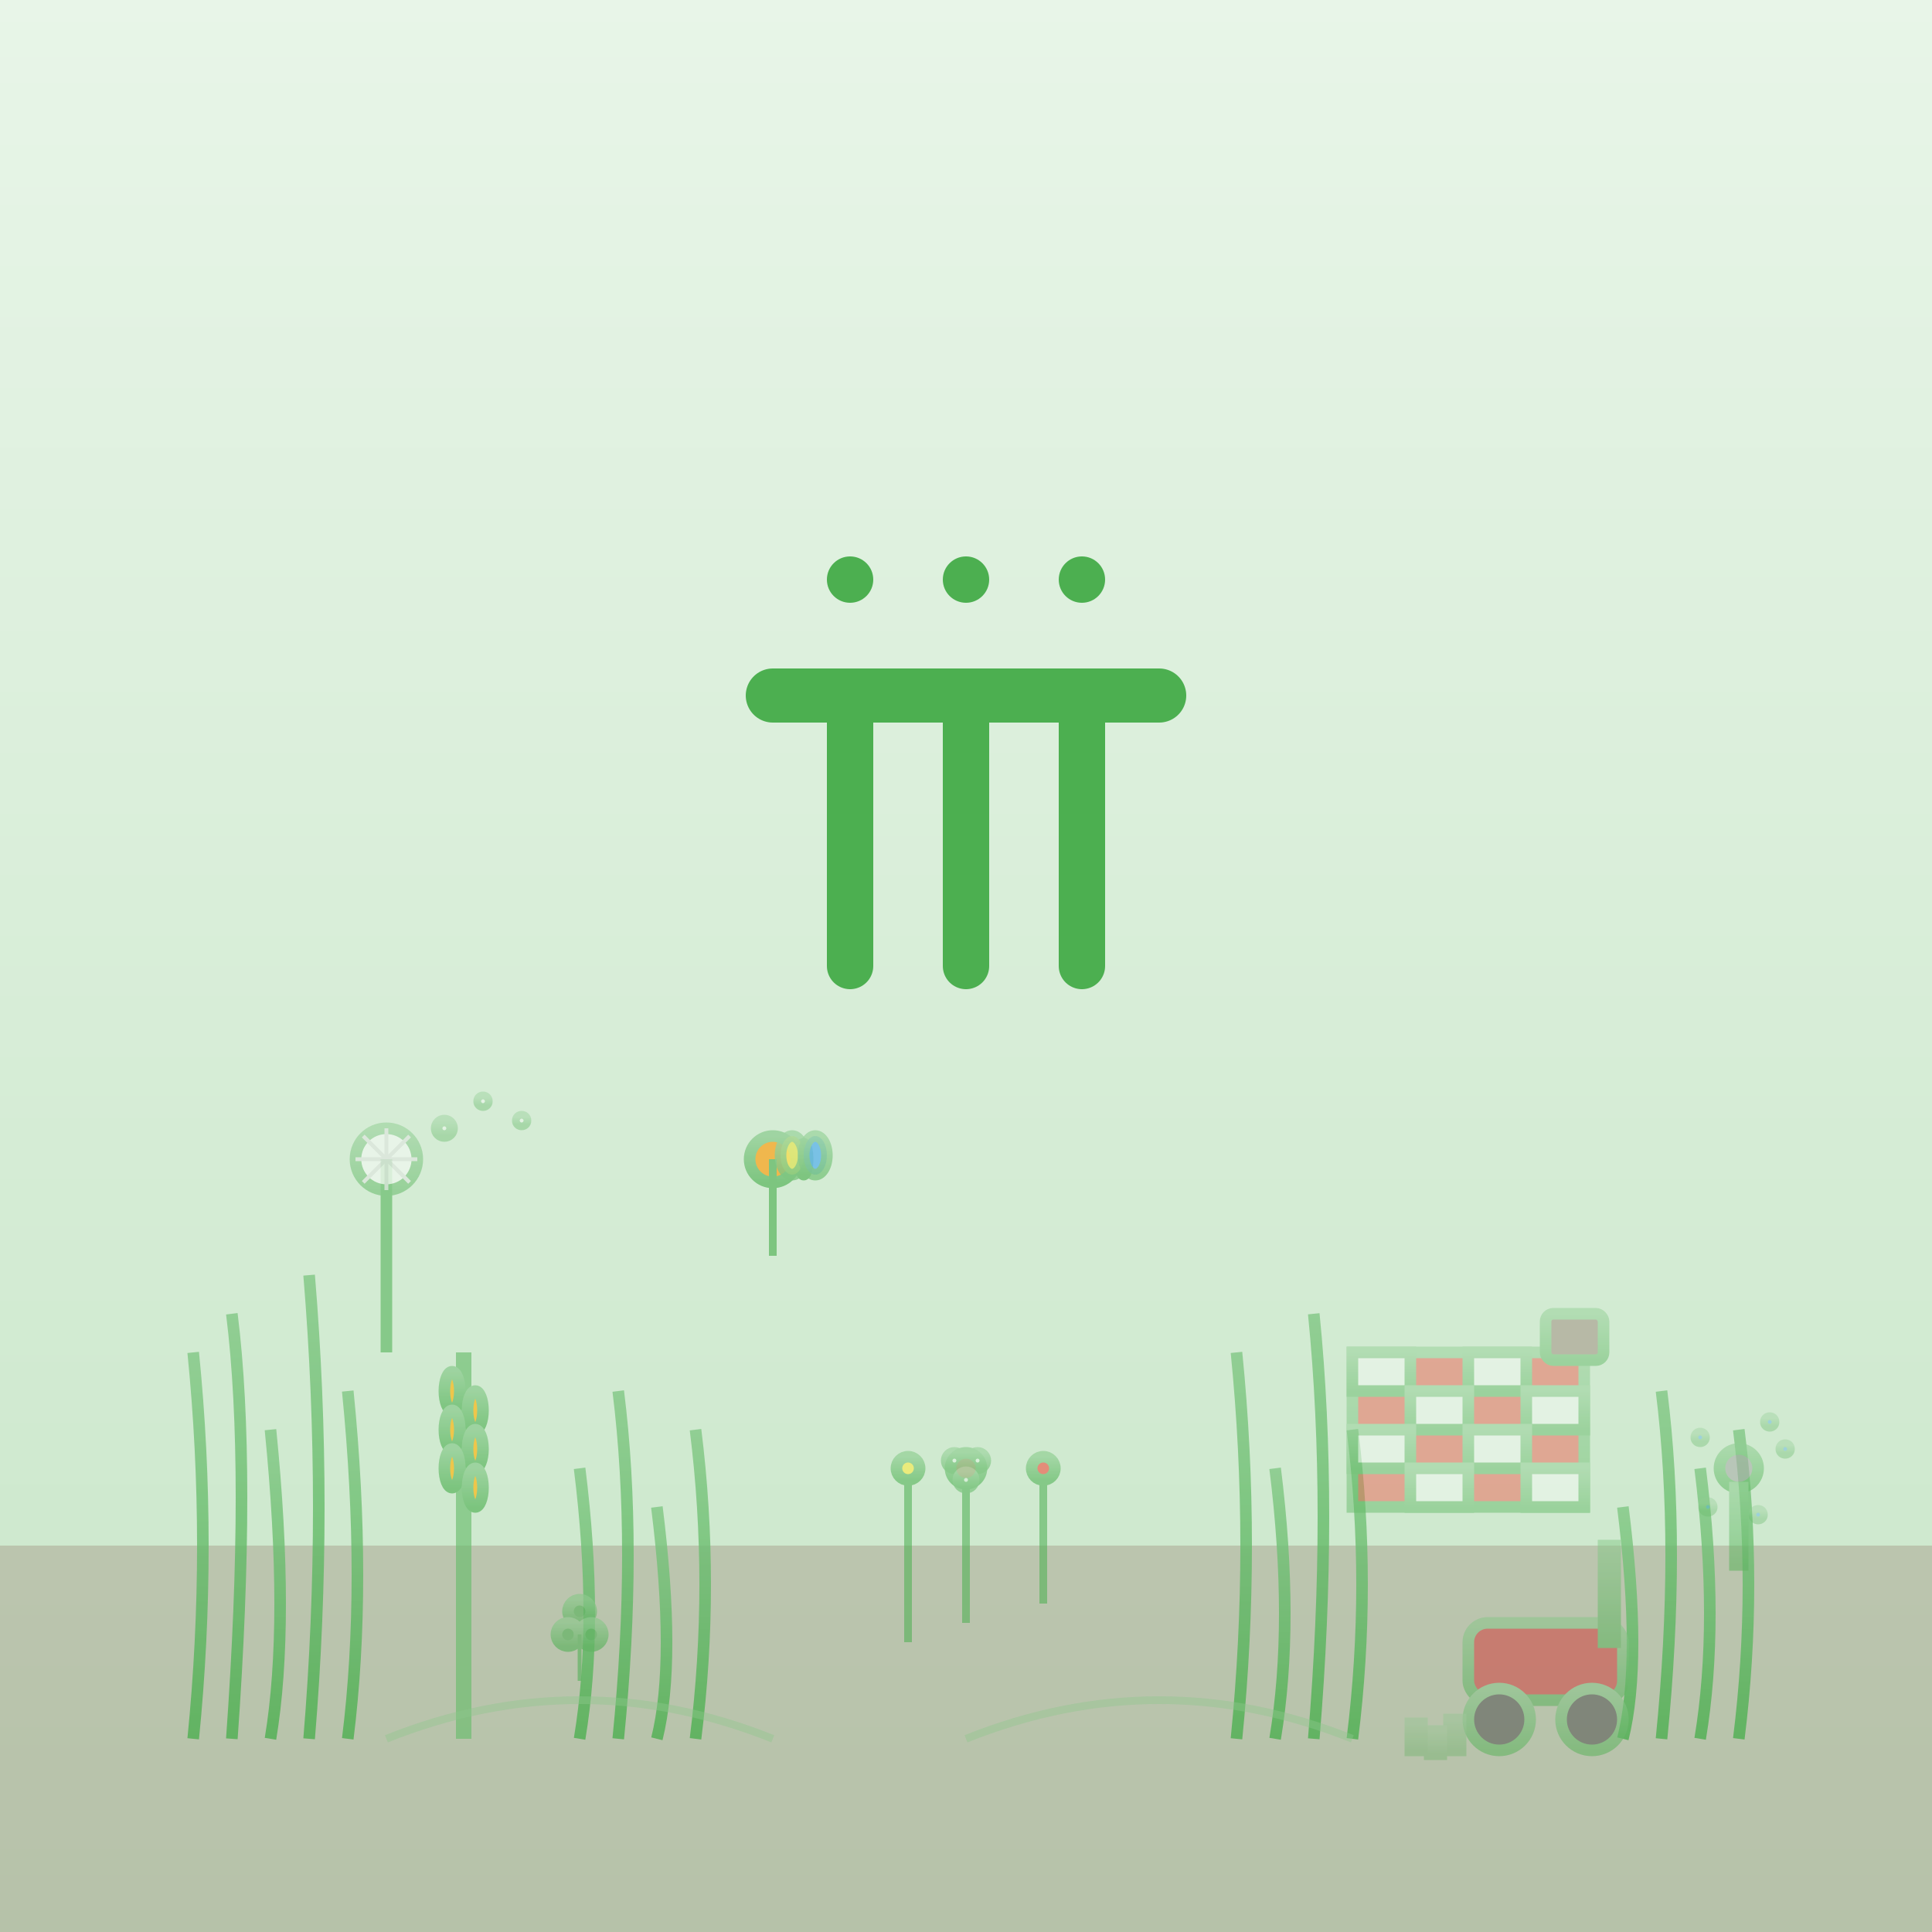 <svg xmlns="http://www.w3.org/2000/svg" width="500" height="500" viewBox="0 0 500 500">
  <rect x="0" y="0" width="500" height="500" fill="#333333" stroke="none"/>
  <defs>
    <linearGradient id="bgGrad140" x1="0%" y1="0%" x2="0%" y2="100%">
      <stop offset="0%" style="stop-color:#e8f5e8;stop-opacity:1" />
      <stop offset="100%" style="stop-color:#c8e6c8;stop-opacity:1" />
    </linearGradient>
    <linearGradient id="grassGrad140" x1="0%" y1="0%" x2="0%" y2="100%">
      <stop offset="0%" style="stop-color:#81c784;stop-opacity:1" />
      <stop offset="50%" style="stop-color:#66bb6a;stop-opacity:1" />
      <stop offset="100%" style="stop-color:#4caf50;stop-opacity:1" />
    </linearGradient>
  </defs>
  
  <!-- Background -->
  <rect width="500" height="500" fill="url(#bgGrad140)"/>
  
  <!-- Ground -->
  <rect x="0" y="400" width="500" height="100" fill="#8d6e63" opacity="0.3"/>
  
  <!-- Main radical shape 艸 (grass) -->
  <!-- Top dots -->
  <circle cx="220" cy="150" r="6" fill="#4caf50"/>
  <circle cx="250" cy="150" r="6" fill="#4caf50"/>
  <circle cx="280" cy="150" r="6" fill="#4caf50"/>
  
  <!-- Horizontal stroke -->
  <path d="M200 180 L300 180" 
    stroke="#4caf50" stroke-width="14" fill="none" stroke-linecap="round"/>
  
  <!-- Vertical strokes -->
  <path d="M220 180 L220 250" 
    stroke="#4caf50" stroke-width="12" fill="none" stroke-linecap="round"/>
  <path d="M250 180 L250 250" 
    stroke="#4caf50" stroke-width="12" fill="none" stroke-linecap="round"/>
  <path d="M280 180 L280 250" 
    stroke="#4caf50" stroke-width="12" fill="none" stroke-linecap="round"/>
  
  <!-- Grass field -->
  <g opacity="0.8">
  <!-- Tall grass blades -->
  <g stroke="url(#grassGrad140)" stroke-width="3" fill="none">
  <path d="M50 450 Q55 400 50 350"/>
  <path d="M60 450 Q65 380 60 340"/>
  <path d="M70 450 Q75 420 70 370"/>
  <path d="M80 450 Q85 390 80 330"/>
  <path d="M90 450 Q95 410 90 360"/>
  
  <path d="M150 450 Q155 420 150 380"/>
  <path d="M160 450 Q165 400 160 360"/>
  <path d="M170 450 Q175 430 170 390"/>
  <path d="M180 450 Q185 410 180 370"/>
  
  <path d="M320 450 Q325 400 320 350"/>
  <path d="M330 450 Q335 420 330 380"/>
  <path d="M340 450 Q345 390 340 340"/>
  <path d="M350 450 Q355 410 350 370"/>
  
  <path d="M420 450 Q425 430 420 390"/>
  <path d="M430 450 Q435 400 430 360"/>
  <path d="M440 450 Q445 420 440 380"/>
  <path d="M450 450 Q455 410 450 370"/>
  
    <!-- Wheat stalks -->
    <g transform="translate(120,350)" opacity="0.8">
    <!-- Wheat stem -->
    <path d="M0 100 L0 0" stroke="#66bb6a" stroke-width="4" fill="none"/>
    
    <!-- Wheat grains -->
    <g fill="#ffb300">
      <ellipse cx="-3" cy="10" rx="2" ry="5"/>
      <ellipse cx="3" cy="15" rx="2" ry="5"/>
      <ellipse cx="-3" cy="20" rx="2" ry="5"/>
      <ellipse cx="3" cy="25" rx="2" ry="5"/>
      <ellipse cx="-3" cy="30" rx="2" ry="5"/>
      <ellipse cx="3" cy="35" rx="2" ry="5"/>
    </g>
    </g>
  
    <!-- Wildflowers among grass -->
    <g transform="translate(250,380)" opacity="0.7">
    <!-- Flower stems -->
    <g stroke="#4caf50" stroke-width="2">
      <line x1="0" y1="0" x2="0" y2="40"/>
      <line x1="20" y1="0" x2="20" y2="35"/>
      <line x1="-15" y1="0" x2="-15" y2="45"/>
    </g>
    
    <!-- Flower heads -->
    <g fill="#f44336">
      <circle cx="0" cy="0" r="4"/>
      <circle cx="20" cy="0" r="3"/>
    </g>
    
    <g fill="#ffeb3b">
      <circle cx="-15" cy="0" r="3"/>
    </g>
    
    <!-- Petals -->
    <g fill="#ffffff" opacity="0.8">
      <circle cx="-3" cy="-2" r="2"/>
      <circle cx="3" cy="-2" r="2"/>
      <circle cx="0" cy="3" r="2"/>
    </g>
    </g>
  
    <!-- Lawn mower -->
    <g transform="translate(380,420)" opacity="0.6">
    <!-- Mower body -->
    <rect x="0" y="0" width="40" height="20" rx="5" fill="#d32f2f"/>
    
    <!-- Handle -->
    <rect x="35" y="-20" width="3" height="25" fill="#8d6e63"/>
    
    <!-- Wheels -->
    <circle cx="8" cy="25" r="8" fill="#424242"/>
    <circle cx="32" cy="25" r="8" fill="#424242"/>
    
    <!-- Cut grass -->
    <g fill="#81c784" opacity="0.6">
      <rect x="-5" y="25" width="3" height="8"/>
      <rect x="-10" y="28" width="3" height="6"/>
      <rect x="-15" y="26" width="3" height="7"/>
    </g>
    </g>
  
    <!-- Dandelions -->
    <g transform="translate(100,300)" opacity="0.7">
    <!-- Dandelion stem -->
    <path d="M0 50 L0 0" stroke="#4caf50" stroke-width="3" fill="none"/>
    
    <!-- Dandelion seeds -->
    <g fill="#ffffff" opacity="0.8">
      <circle cx="0" cy="0" r="8"/>
      
      <!-- Seed details -->
      <g stroke="#e0e0e0" stroke-width="1">
        <line x1="0" y1="0" x2="6" y2="-6"/>
        <line x1="0" y1="0" x2="8" y2="0"/>
        <line x1="0" y1="0" x2="6" y2="6"/>
        <line x1="0" y1="0" x2="0" y2="8"/>
        <line x1="0" y1="0" x2="-6" y2="6"/>
        <line x1="0" y1="0" x2="-8" y2="0"/>
        <line x1="0" y1="0" x2="-6" y2="-6"/>
        <line x1="0" y1="0" x2="0" y2="-8"/>
      </g>
    </g>
    
    <!-- Seeds blowing away -->
    <g fill="#ffffff" opacity="0.6">
      <circle cx="15" cy="-8" r="2"/>
      <circle cx="25" cy="-15" r="1"/>
      <circle cx="35" cy="-10" r="1"/>
    </g>
    </g>
  
    <!-- Butterfly on flower -->
    <g transform="translate(200,300)" opacity="0.8">
    <!-- Flower -->
    <circle cx="0" cy="0" r="6" fill="#ff9800"/>
    <path d="M0 0 L0 25" stroke="#4caf50" stroke-width="2"/>
    
    <!-- Butterfly -->
    <g transform="translate(8,0)" fill="#ff5722">
      <ellipse cx="0" cy="0" rx="1" ry="4"/>
      <!-- Wings -->
      <ellipse cx="-3" cy="-1" rx="3" ry="5" fill="#ffeb3b" opacity="0.8"/>
      <ellipse cx="3" cy="-1" rx="3" ry="5" fill="#2196f3" opacity="0.8"/>
    </g>
    </g>
  
    <!-- Picnic scene -->
    <g transform="translate(350,350)" opacity="0.5">
    <!-- Picnic blanket -->
    <rect x="0" y="0" width="60" height="40" fill="#f44336"/>
    
    <!-- Checkered pattern -->
    <g fill="#ffffff">
      <rect x="0" y="0" width="15" height="10"/>
      <rect x="30" y="0" width="15" height="10"/>
      <rect x="15" y="10" width="15" height="10"/>
      <rect x="45" y="10" width="15" height="10"/>
      <rect x="0" y="20" width="15" height="10"/>
      <rect x="30" y="20" width="15" height="10"/>
      <rect x="15" y="30" width="15" height="10"/>
      <rect x="45" y="30" width="15" height="10"/>
    </g>
    
    <!-- Picnic basket -->
    <rect x="50" y="-10" width="15" height="12" rx="2" fill="#8d6e63"/>
    </g>
  
    <!-- Garden sprinkler -->
    <g transform="translate(450,380)" opacity="0.6">
    <!-- Sprinkler head -->
    <circle cx="0" cy="0" r="5" fill="#9e9e9e"/>
    
    <!-- Water droplets -->
    <g fill="#2196f3" opacity="0.6">
      <circle cx="-10" cy="-8" r="1"/>
      <circle cx="8" cy="-12" r="1"/>
      <circle cx="12" cy="-5" r="1"/>
      <circle cx="-8" cy="10" r="1"/>
      <circle cx="5" cy="12" r="1"/>
    </g>
    
    <!-- Post -->
    <rect x="-1" y="5" width="2" height="20" fill="#757575"/>
    </g>
  
    <!-- Wind effect on grass -->
    <g stroke="#81c784" stroke-width="2" opacity="0.4" fill="none">
    <path d="M100 450 Q150 430 200 450"/>
    <path d="M250 450 Q300 430 350 450"/>
    </g>
  
    <!-- Clover -->
    <g transform="translate(150,420)" opacity="0.7">
    <!-- Clover leaves -->
    <g fill="#4caf50">
      <circle cx="0" cy="-3" r="3"/>
      <circle cx="-3" cy="3" r="3"/>
      <circle cx="3" cy="3" r="3"/>
    </g>
    
    <!-- Stem -->
    <path d="M0 3 L0 15" stroke="#4caf50" stroke-width="1"/>
    </g>
  
    <!-- Kanji character 艸 -->
    
    </g>
  </g>
</svg> 